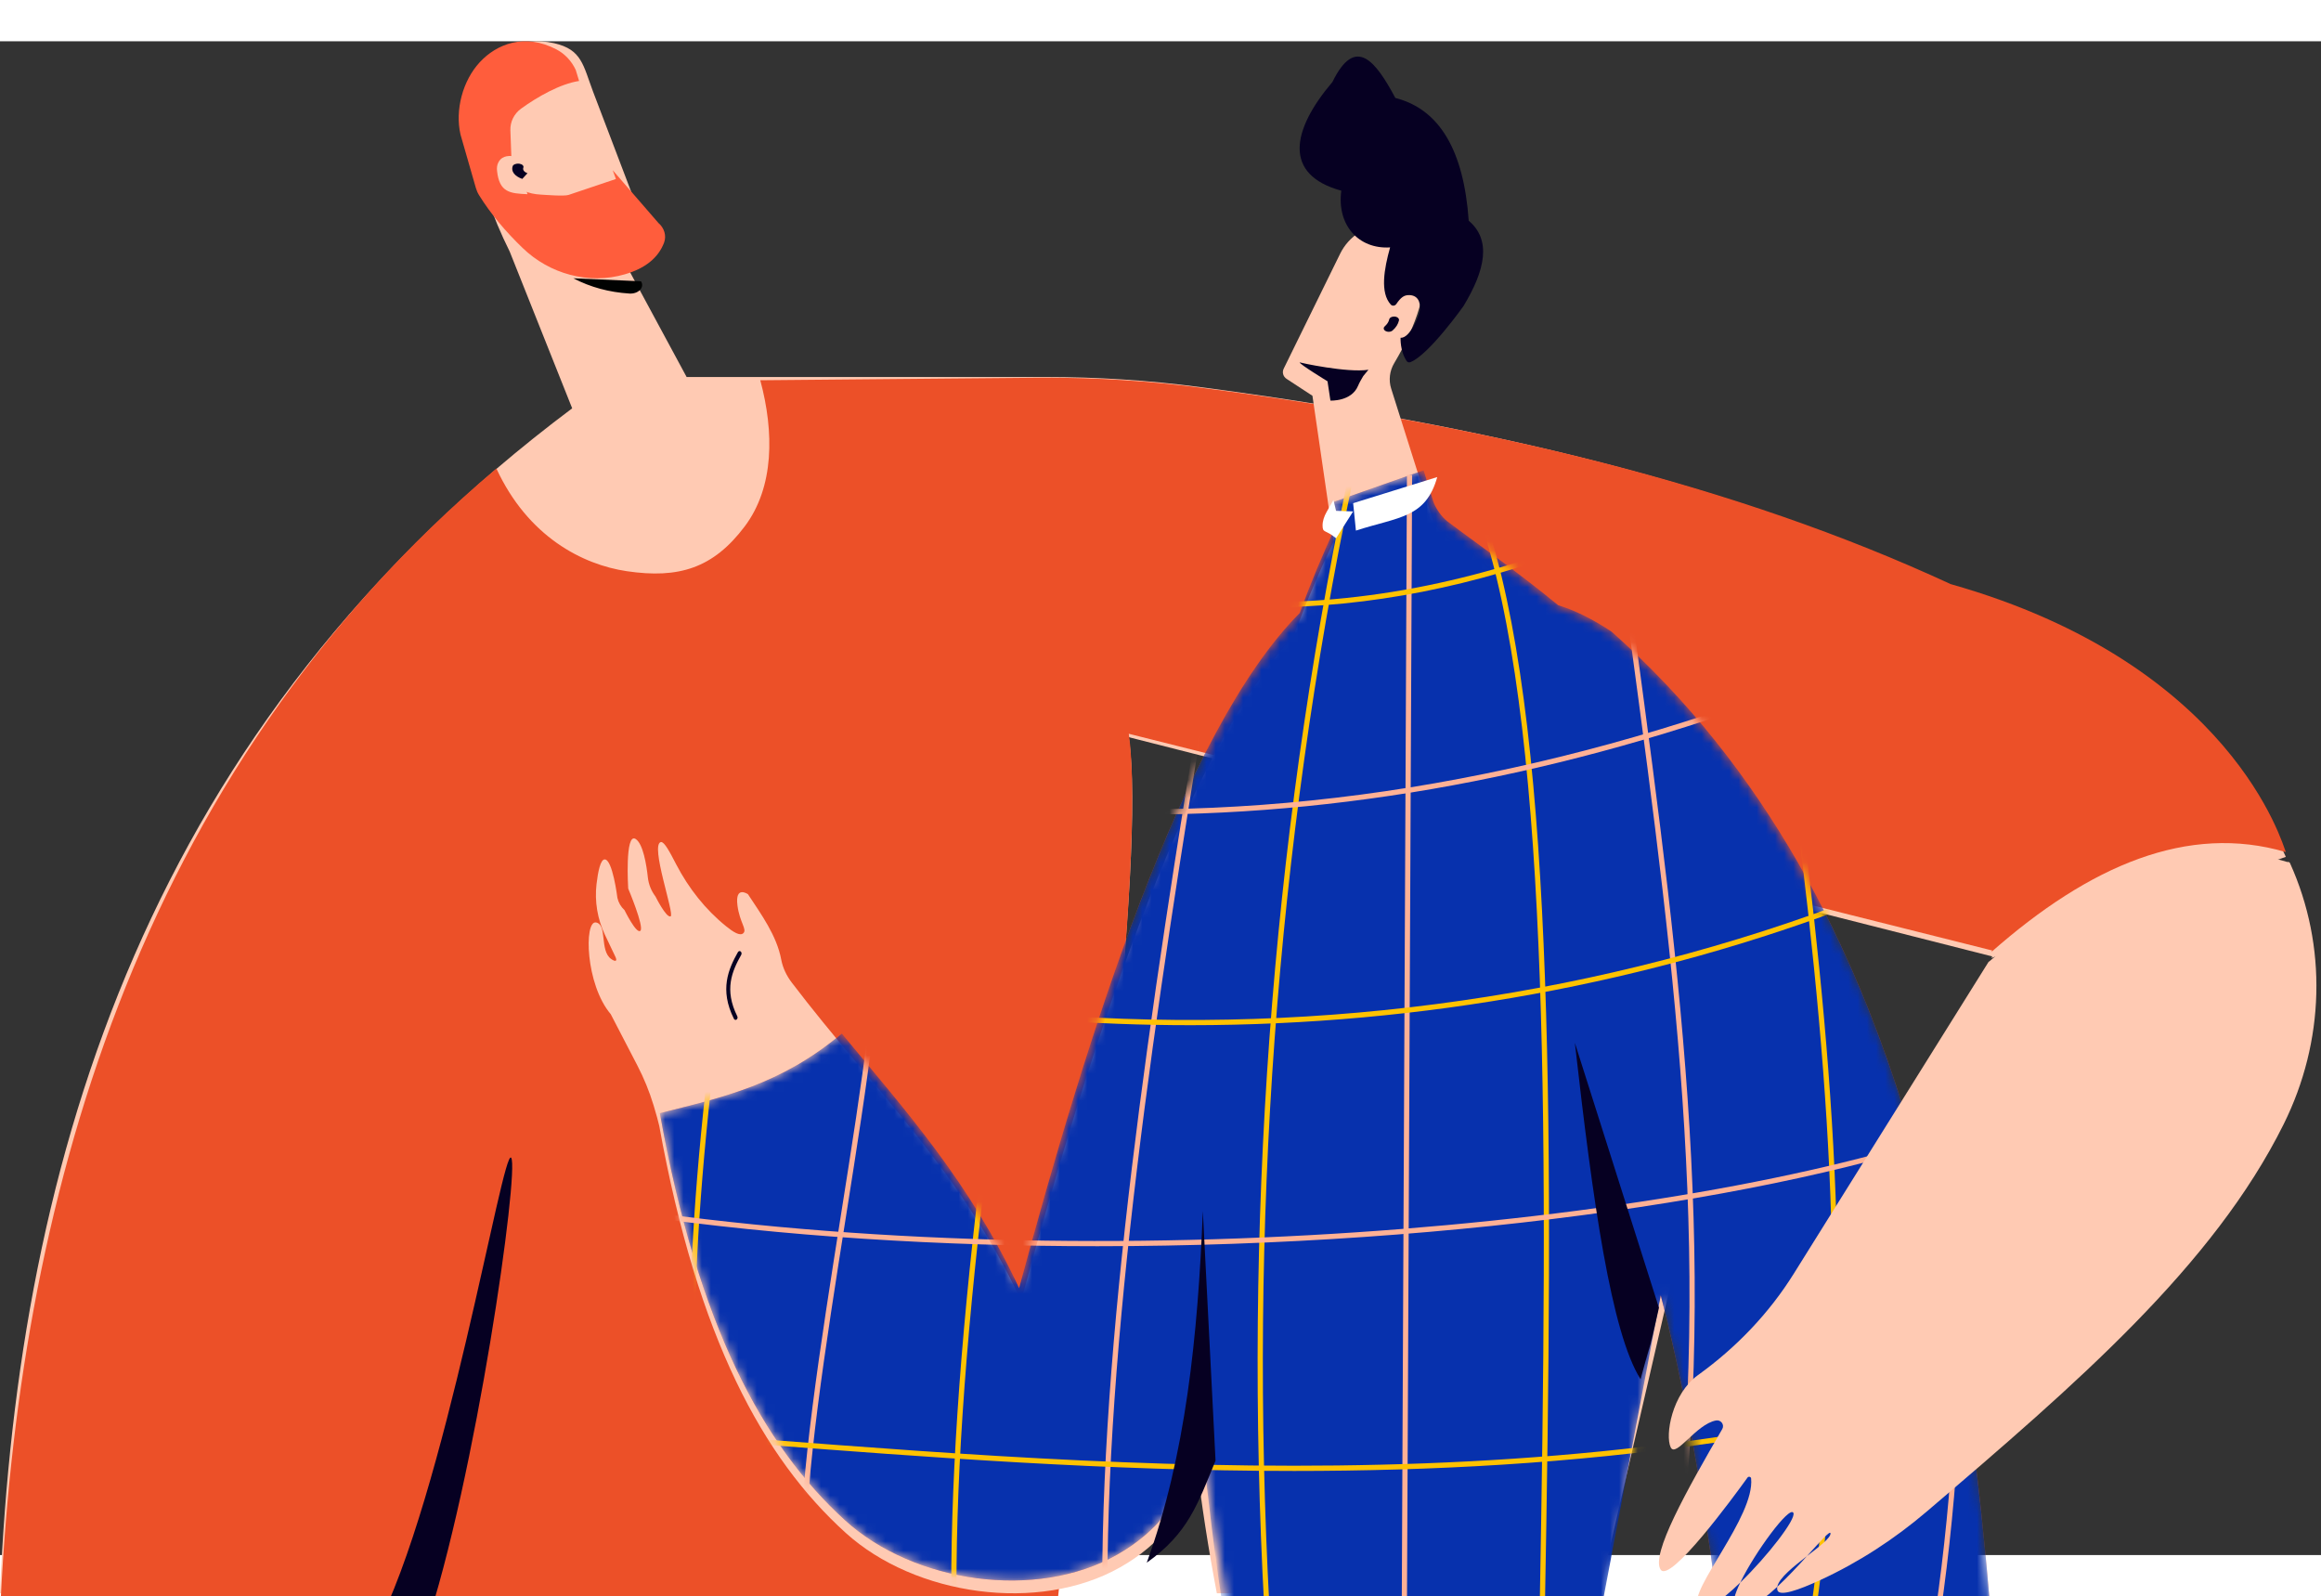 <svg width="253" height="174" viewBox="0 0 253 165" fill="none" xmlns="http://www.w3.org/2000/svg">
  <rect x="0" y="0" width="253" height="165" fill="#333333" stroke="none"/>
  <path fillRule="evenodd" clipRule="evenodd" d="M248.112 86.719C243.78 78.629 235.025 68.692 212.629 59.353C189.273 48.415 162.063 41.801 130.707 37.675C125.167 36.946 119.582 36.593 113.992 36.593H74.845L67.474 22.938L70.162 22.037C70.547 21.908 70.746 21.48 70.593 21.102L64.65 5.5C63.562 2.604 63.426 0.896 60.415 0.213C52.964 -1.475 47.635 6.92 55.567 22.938L62.371 40.007C16.273 74.538 1.996 121.428 0 169.167H115.103C118.913 133.622 124.992 89.433 123.041 75.853L217.165 99.751L217.063 99.921L249.167 88.899C248.838 88.164 248.492 87.435 248.112 86.719Z" fill="#FFCAB3"/>
  <path fillRule="evenodd" clipRule="evenodd" d="M249.167 88.376C248.838 87.649 243.406 67.885 212.629 59.166C189.273 48.353 162.063 41.815 130.707 37.736C125.167 37.015 119.582 36.666 113.992 36.666L82.874 36.948C84.388 42.573 84.411 48.592 81.173 52.885C77.743 57.438 73.989 58.597 68.325 57.76C63.511 57.049 57.551 54.012 54.11 46.568C14.538 79.964 1.871 127.415 0 171.667H115.103C118.913 136.527 124.992 88.904 123.041 75.479L217.165 99.104L217.063 99.272C227.79 89.816 238.496 85.245 249.167 88.376Z" fill="#EC5028"/>
  <path fillRule="evenodd" clipRule="evenodd" d="M146.085 23.148C144.366 26.645 141.008 33.492 139.931 35.68C139.734 36.076 139.867 36.551 140.244 36.795L143.063 38.64L145.379 54.53C137.801 70.215 134.159 87.437 131.485 105.038C127.629 129.15 128.978 149.907 132.642 169.166H174.325L184.167 126.603L183.588 76.663C174.586 65.519 163.835 58.755 157.721 54.212C157.073 53.732 156.349 52.722 156.106 51.963L151.649 37.872C151.348 36.937 151.475 35.922 151.979 35.077C157.154 26.404 155.898 20.125 151.145 20.001C148.986 19.946 147.023 21.239 146.085 23.148Z" fill="#FFCAB3"/>
  <path fillRule="evenodd" clipRule="evenodd" d="M151.602 28.7C150.419 27.405 150.865 24.83 151.528 22.466C148.066 22.684 145.706 19.997 146.209 16.285C139.857 14.545 140.771 9.698 145.244 4.431C147.751 -0.696 149.945 2.148 152.099 6.176C156.955 7.414 159.565 11.956 160.097 19.557C162.593 21.661 161.896 24.952 159.525 28.866C159.525 28.866 155.721 34.232 153.727 34.977C153.59 35.029 153.43 34.992 153.344 34.869C152.596 33.795 152.67 32.32 152.67 32.32C153.716 32.381 154.704 29.841 154.767 29.294C154.875 28.349 154.492 27.653 153.561 27.666C153.053 27.672 152.71 27.896 152.196 28.648C152.053 28.848 151.768 28.878 151.602 28.7Z" fill="#060022"/>
  <path fillRule="evenodd" clipRule="evenodd" d="M141.667 34.999C141.667 35.022 146.843 36.161 149.167 35.803L148.606 36.483C148.396 36.836 148.186 37.192 148.027 37.57C147.307 39.28 145.023 39.165 145.023 39.165L144.705 37.059C144.705 37.059 141.644 35.192 141.667 34.999Z" fill="#060022"/>
  <path fillRule="evenodd" clipRule="evenodd" d="M111.314 137.27C104.424 122.634 95.276 114.381 86.316 102.612C85.75 101.872 85.333 101.02 85.161 100.108C84.669 97.473 82.983 95.174 81.53 92.967C81.53 92.967 80.101 91.972 80.387 94.199C80.633 96.08 81.479 96.828 81.01 97.231C80.65 97.54 79.935 97.102 79.135 96.451C76.882 94.626 75.069 92.32 73.731 89.757C73.005 88.358 72.433 87.259 72.05 87.281C70.809 87.518 73.577 95.194 73.097 95.383C72.622 95.573 71.45 93.216 71.45 93.216C70.993 92.616 70.707 91.907 70.621 91.157C70.472 89.761 70.1 87.468 69.289 86.949C68.094 86.191 68.477 92.351 68.477 92.351C68.477 92.351 70.238 96.52 69.809 96.947C69.38 97.373 68.071 94.698 68.071 94.698C67.682 94.342 67.413 93.878 67.299 93.366C67.299 93.366 66.778 89.133 65.904 89.176C65.452 89.199 65.183 90.505 65.023 91.875C64.806 93.761 65.126 95.671 65.938 97.387L67.082 99.793C67.322 100.296 67.07 100.352 66.618 100.027C65.326 99.101 66.235 96.236 64.949 96.047C63.662 95.858 63.805 102.775 66.573 106.044L69.466 111.618C70.192 113.015 70.787 114.474 71.244 115.979C71.559 117.026 71.776 117.819 71.862 118.222C76.047 141.404 83.211 154.458 92.188 162.585C99.747 169.43 113.218 171.369 122.103 166.335C126.426 163.885 129.359 160.397 131.612 153.901L143.333 62.5C129.891 74.437 118.959 109.04 111.314 137.27Z" fill="#FFCAB3"/>
  <mask id="mask0"  maskUnits="userSpaceOnUse" x="71" y="46" width="147" height="126">
    <path fillRule="evenodd" clipRule="evenodd" d="M187.367 171.632C186.3 162.818 184.127 148.629 181.03 136.689L174.811 171.632H152.36L134.001 171.581C133.127 166.885 131.606 157.951 131.038 153.049C128.831 159.195 125.966 162.564 121.795 164.943C112.977 169.973 99.608 168.036 92.106 161.196C83.197 153.074 76.087 140.03 71.933 116.865C71.928 116.856 71.928 116.845 71.928 116.836C78.834 115.098 85.098 113.747 91.766 108.159C98.808 116.686 105.657 124.28 111.087 135.899C118.447 108.538 128.871 75.186 141.667 62.321C142.875 59.045 144.203 55.821 145.701 52.66L145.349 50.218L155.183 46.76L156.216 50.09C156.443 50.839 157.141 51.844 157.765 52.319C160.858 54.67 165.182 57.624 169.852 61.467C171.605 62.001 173.546 62.936 175.668 64.344C209.035 93.89 214.407 141.014 217.028 171.632H187.367Z" fill="white"/>
  </mask>
  <g mask="url(#mask0)">
    <path fillRule="evenodd" clipRule="evenodd" d="M217.091 172.376C214.493 141.782 209.306 94.131 175.668 64.344C173.546 62.936 171.605 62.001 169.852 61.467C165.182 57.624 160.858 54.67 157.765 52.319C157.141 51.844 156.443 50.839 156.216 50.09L155.183 46.76L145.349 50.218L145.701 52.66C144.203 55.821 142.875 59.045 141.667 62.321C128.871 75.186 118.447 108.538 111.087 135.899C105.657 124.28 98.808 116.686 91.766 108.159C85.098 113.747 78.834 115.098 71.928 116.836C71.928 116.845 71.928 116.856 71.933 116.865C76.087 140.03 83.197 153.074 92.106 161.196C99.608 168.036 112.977 169.973 121.795 164.943C125.966 162.564 128.831 159.195 131.038 153.049C131.606 157.951 132.338 162.737 133.217 167.433H174.073L181.03 136.689C184.202 148.918 186.404 163.506 187.442 172.263L217.091 172.376Z" fill="#FF5D3C"/>
    <path fillRule="evenodd" clipRule="evenodd" d="M217.091 172.376C214.493 141.782 209.306 94.131 175.668 64.344C173.546 62.936 171.605 62.001 169.852 61.467C165.182 57.624 160.858 54.67 157.765 52.319C157.141 51.844 156.443 50.839 156.216 50.09L155.183 46.76L145.349 50.218L145.701 52.66C144.203 55.821 142.875 59.045 141.667 62.321C128.871 75.186 118.447 108.538 111.087 135.899C105.657 124.28 98.808 116.686 91.766 108.159C85.098 113.747 78.834 115.098 71.928 116.836C71.928 116.845 71.928 116.856 71.933 116.865C76.087 140.03 83.197 153.074 92.106 161.196C99.608 168.036 112.977 169.973 121.795 164.943C125.966 162.564 128.831 159.195 131.038 153.049C131.606 157.951 132.559 166.658 133.433 171.354L174.459 171.411L181.03 136.689C184.202 148.918 186.404 163.506 187.442 172.263L217.091 172.376Z" fill="#0731AD"/>
    <path fillRule="evenodd" clipRule="evenodd" d="M168.399 170.847L167.832 170.837C168.745 120.52 168.927 76.989 161.885 53.88L162.43 53.714C169.494 76.903 169.313 120.481 168.399 170.847Z" fill="#FFC200"/>
    <path fillRule="evenodd" clipRule="evenodd" d="M153.362 171.412L152.794 171.409L153.362 47.262L153.929 47.264L153.362 171.412Z" fill="#FFB195"/>
    <path fillRule="evenodd" clipRule="evenodd" d="M182.296 171.45L181.734 171.37C187.034 134.568 182.733 102.513 177.751 65.397C177.189 61.217 176.621 56.987 176.06 52.696L176.621 52.623C177.183 56.912 177.751 61.142 178.312 65.321C183.3 102.48 187.607 134.571 182.296 171.45Z" fill="#FFB195"/>
    <path fillRule="evenodd" clipRule="evenodd" d="M197.901 171.451L197.339 171.37C201.527 142.287 199.733 115.282 195.756 83.682L196.323 83.611C200.301 115.257 202.094 142.305 197.901 171.451Z" fill="#FFC200"/>
    <path fillRule="evenodd" clipRule="evenodd" d="M137.814 170.8C135.555 129.14 138.557 87.692 146.842 48.056L147.398 48.173C139.125 87.76 136.129 129.158 138.381 170.769L137.814 170.8Z" fill="#FFC200"/>
    <path fillRule="evenodd" clipRule="evenodd" d="M120.166 171.13C119.792 142.052 125.426 105.059 131.231 69.66L131.793 69.752C125.994 105.126 120.359 142.091 120.734 171.122L120.166 171.13Z" fill="#FFB195"/>
    <path fillRule="evenodd" clipRule="evenodd" d="M103.71 171.13C103.54 158.102 104.573 142.468 106.871 123.336L107.433 123.404C105.14 142.511 104.107 158.119 104.278 171.122L103.71 171.13Z" fill="#FFC200"/>
    <path fillRule="evenodd" clipRule="evenodd" d="M75.202 143.828C75.077 134.377 75.826 123.037 77.494 109.16L78.056 109.228C76.394 123.08 75.644 134.395 75.769 143.82L75.202 143.828Z" fill="#FFC200"/>
    <path fillRule="evenodd" clipRule="evenodd" d="M87.254 166.016C87.129 156.637 89.439 142.052 91.663 127.947C92.827 120.603 93.922 113.667 94.631 107.74L95.193 107.808C94.484 113.745 93.388 120.687 92.225 128.035C90.001 142.117 87.697 156.678 87.822 166.008L87.254 166.016Z" fill="#FFB195"/>
    <path fillRule="evenodd" clipRule="evenodd" d="M138.007 61.704C135.918 61.704 133.842 61.625 131.776 61.467L131.822 60.9C144.867 61.902 158.474 59.709 172.269 54.384L172.473 54.914C160.778 59.428 149.214 61.704 138.007 61.704Z" fill="#FFC200"/>
    <path fillRule="evenodd" clipRule="evenodd" d="M124.331 84.287C119.877 84.287 115.456 84.118 111.064 83.781L111.11 83.214C138.983 85.356 168.059 80.672 197.52 69.296L197.725 69.827C172.825 79.441 148.198 84.287 124.331 84.287Z" fill="#FFB195"/>
    <path fillRule="evenodd" clipRule="evenodd" d="M119.621 131.335C102.717 131.335 85.456 130.301 69.056 127.941L69.136 127.379C123.9 135.255 188.282 128.358 216.53 117.452L216.734 117.982C196.885 125.645 159.246 131.335 119.621 131.335Z" fill="#FFB195"/>
    <path fillRule="evenodd" clipRule="evenodd" d="M129.784 107.245C124.49 107.245 119.19 107.043 113.902 106.637L113.947 106.07C144.294 108.402 174.959 103.986 202.627 93.304L202.832 93.835C179.907 102.684 154.934 107.245 129.784 107.245Z" fill="#FFC200"/>
    <path fillRule="evenodd" clipRule="evenodd" d="M141.071 155.832C120.597 155.832 100.896 154.319 82.976 152.943L83.021 152.377C127.072 155.759 181.898 159.969 232.418 140.463L232.622 140.994C202.559 152.601 170.987 155.832 141.071 155.832Z" fill="#FFC200"/>
    <path fillRule="evenodd" clipRule="evenodd" d="M211.519 171.451L210.957 171.37C212.898 157.897 213.653 144.161 213.272 129.378L213.84 129.364C214.22 144.179 213.465 157.946 211.519 171.451Z" fill="#FFB195"/>
  </g>
  <path fillRule="evenodd" clipRule="evenodd" d="M131.116 127.5C130.574 141.069 129.247 154.223 125 165.833C129.507 162.635 130.559 159.448 132.5 154.71L131.116 127.5Z" fill="#060022"/>
  <path fillRule="evenodd" clipRule="evenodd" d="M171.667 109.167C173.62 126.501 175.643 140.778 178.828 145.833C180.49 139.699 179.401 144.386 180.833 138.05L171.667 109.167Z" fill="#060022"/>
  <path fillRule="evenodd" clipRule="evenodd" d="M216.745 100.372L195.52 134.346C192.824 138.661 189.261 142.383 185.09 145.383C182.232 147.437 181.492 151.951 182.111 153.253C182.672 154.448 184.87 150.735 187.051 150.331C187.595 150.23 188.005 150.798 187.734 151.267C183.875 157.918 179.912 164.971 181.023 166.593C182.053 168.094 188.96 158.675 190.487 156.556C190.603 156.396 190.863 156.46 190.881 156.655C191.297 160.802 184.077 168.774 185.072 170.535C185.587 171.451 187.572 170.052 189.671 168.024C189.689 168.007 189.706 167.987 189.712 167.965C191.314 164.667 195.069 159.582 195.485 160.398C195.821 161.052 192.668 165.115 189.724 167.971C189.706 167.989 189.695 168.01 189.683 168.032C189.093 169.259 188.81 170.229 189.122 170.535C190.03 171.42 191.835 170.217 193.686 168.5C193.715 168.473 193.732 168.44 193.744 168.401C193.964 167.477 195.514 166.242 196.96 165.121C196.966 165.114 196.978 165.105 196.984 165.095C198.459 163.473 199.535 162.241 199.535 162.651C199.535 163.144 198.314 164.071 196.989 165.098C196.978 165.106 196.966 165.114 196.96 165.123C195.994 166.188 194.855 167.414 193.732 168.459C193.709 168.595 193.709 168.725 193.75 168.846C193.987 169.532 196.035 168.824 198.384 167.742C202.607 165.797 206.511 163.253 210.023 160.257C226.325 146.352 241.273 133.458 248.932 118.034C253.404 109.026 253.716 98.643 249.62 89.578C249.574 89.476 249.458 89.426 249.348 89.462C240.845 86.939 231.028 87.885 216.861 100.282C216.808 100.298 216.768 100.33 216.745 100.372Z" fill="#FFCAB3"/>
  <path fillRule="evenodd" clipRule="evenodd" d="M40.833 173.333H46.269C51.89 156.659 56.625 123.026 55.722 121.7C54.815 120.373 48.552 158.716 40.833 173.333Z" fill="#060022"/>
  <path fillRule="evenodd" clipRule="evenodd" d="M147.5 50.346L147.801 53.333C152.49 51.823 155.413 51.974 156.667 47.499L147.5 50.346Z" fill="white"/>
  <path fillRule="evenodd" clipRule="evenodd" d="M147.5 51.244L145.636 54.167C144.465 53.192 144.182 53.63 144.167 52.812C144.16 52.301 144.331 51.795 144.599 51.317L145.353 50L145.636 51.182L147.5 51.244Z" fill="white"/>
  <path fillRule="evenodd" clipRule="evenodd" d="M80.179 106.667C80.11 106.667 80.036 106.621 79.996 106.539C78.416 103.373 79.396 101.133 80.436 99.282C80.506 99.162 80.641 99.13 80.741 99.212C80.837 99.292 80.863 99.455 80.797 99.575C79.787 101.371 78.921 103.367 80.366 106.27C80.432 106.394 80.397 106.555 80.292 106.629C80.258 106.655 80.218 106.667 80.179 106.667Z" fill="#060022"/>
  <path fillRule="evenodd" clipRule="evenodd" d="M151.375 31.667C151.257 31.667 151.138 31.641 151.041 31.585C150.805 31.457 150.762 31.223 150.955 31.062C151.203 30.839 151.375 30.582 151.429 30.32C151.472 30.115 151.741 29.977 152.031 30.003C152.333 30.033 152.537 30.222 152.494 30.425C152.408 30.821 152.171 31.2 151.795 31.526C151.687 31.619 151.526 31.667 151.375 31.667Z" fill="#060022"/>
  <path fillRule="evenodd" clipRule="evenodd" d="M62.5 25.834C64.383 26.819 66.425 27.355 68.6 27.496C69.584 27.561 70.297 26.822 69.877 26.169L69.866 26.159L62.5 25.834Z" fill="#000201"/>
  <path fillRule="evenodd" clipRule="evenodd" d="M61.979 16.746L67.135 15.011L66.792 14.058L71.777 19.811C72.402 20.337 72.673 21.195 72.385 21.953C71.754 23.608 70.333 24.749 68.136 25.392C64.186 26.552 59.905 25.367 56.962 22.523C55.064 20.691 53.493 18.815 52.221 16.777C52.066 16.531 51.955 16.265 51.872 15.989L50.196 10.161C49.587 7.509 50.428 4.304 52.287 2.292C54.118 0.306 57.188 -0.936 60.663 0.89C61.592 1.38 62.322 2.178 62.759 3.125L63.124 4.326C61.066 4.637 58.577 6.054 56.796 7.345C56.038 7.897 55.601 8.779 55.634 9.708L55.839 15.22C56.519 16.215 57.603 16.636 58.931 16.711C59.44 16.739 61.498 16.91 61.979 16.746Z" fill="#FF5D3C"/>
  <path fillRule="evenodd" clipRule="evenodd" d="M57.5 16.667C55.593 16.587 54.432 16.481 54.181 14.133C54.144 13.82 54.175 13.494 54.319 13.21C54.595 12.654 55.154 12.373 56.189 12.555L57.5 16.667Z" fill="#FFCAB3"/>
  <path fillRule="evenodd" clipRule="evenodd" d="M56.93 15C56.087 14.711 55.683 14.156 55.885 13.609C55.956 13.42 56.276 13.302 56.597 13.341C56.918 13.385 57.12 13.574 57.049 13.764C56.953 14.007 57.132 14.255 57.5 14.38L56.93 15Z" fill="#060022"/>
</svg>
